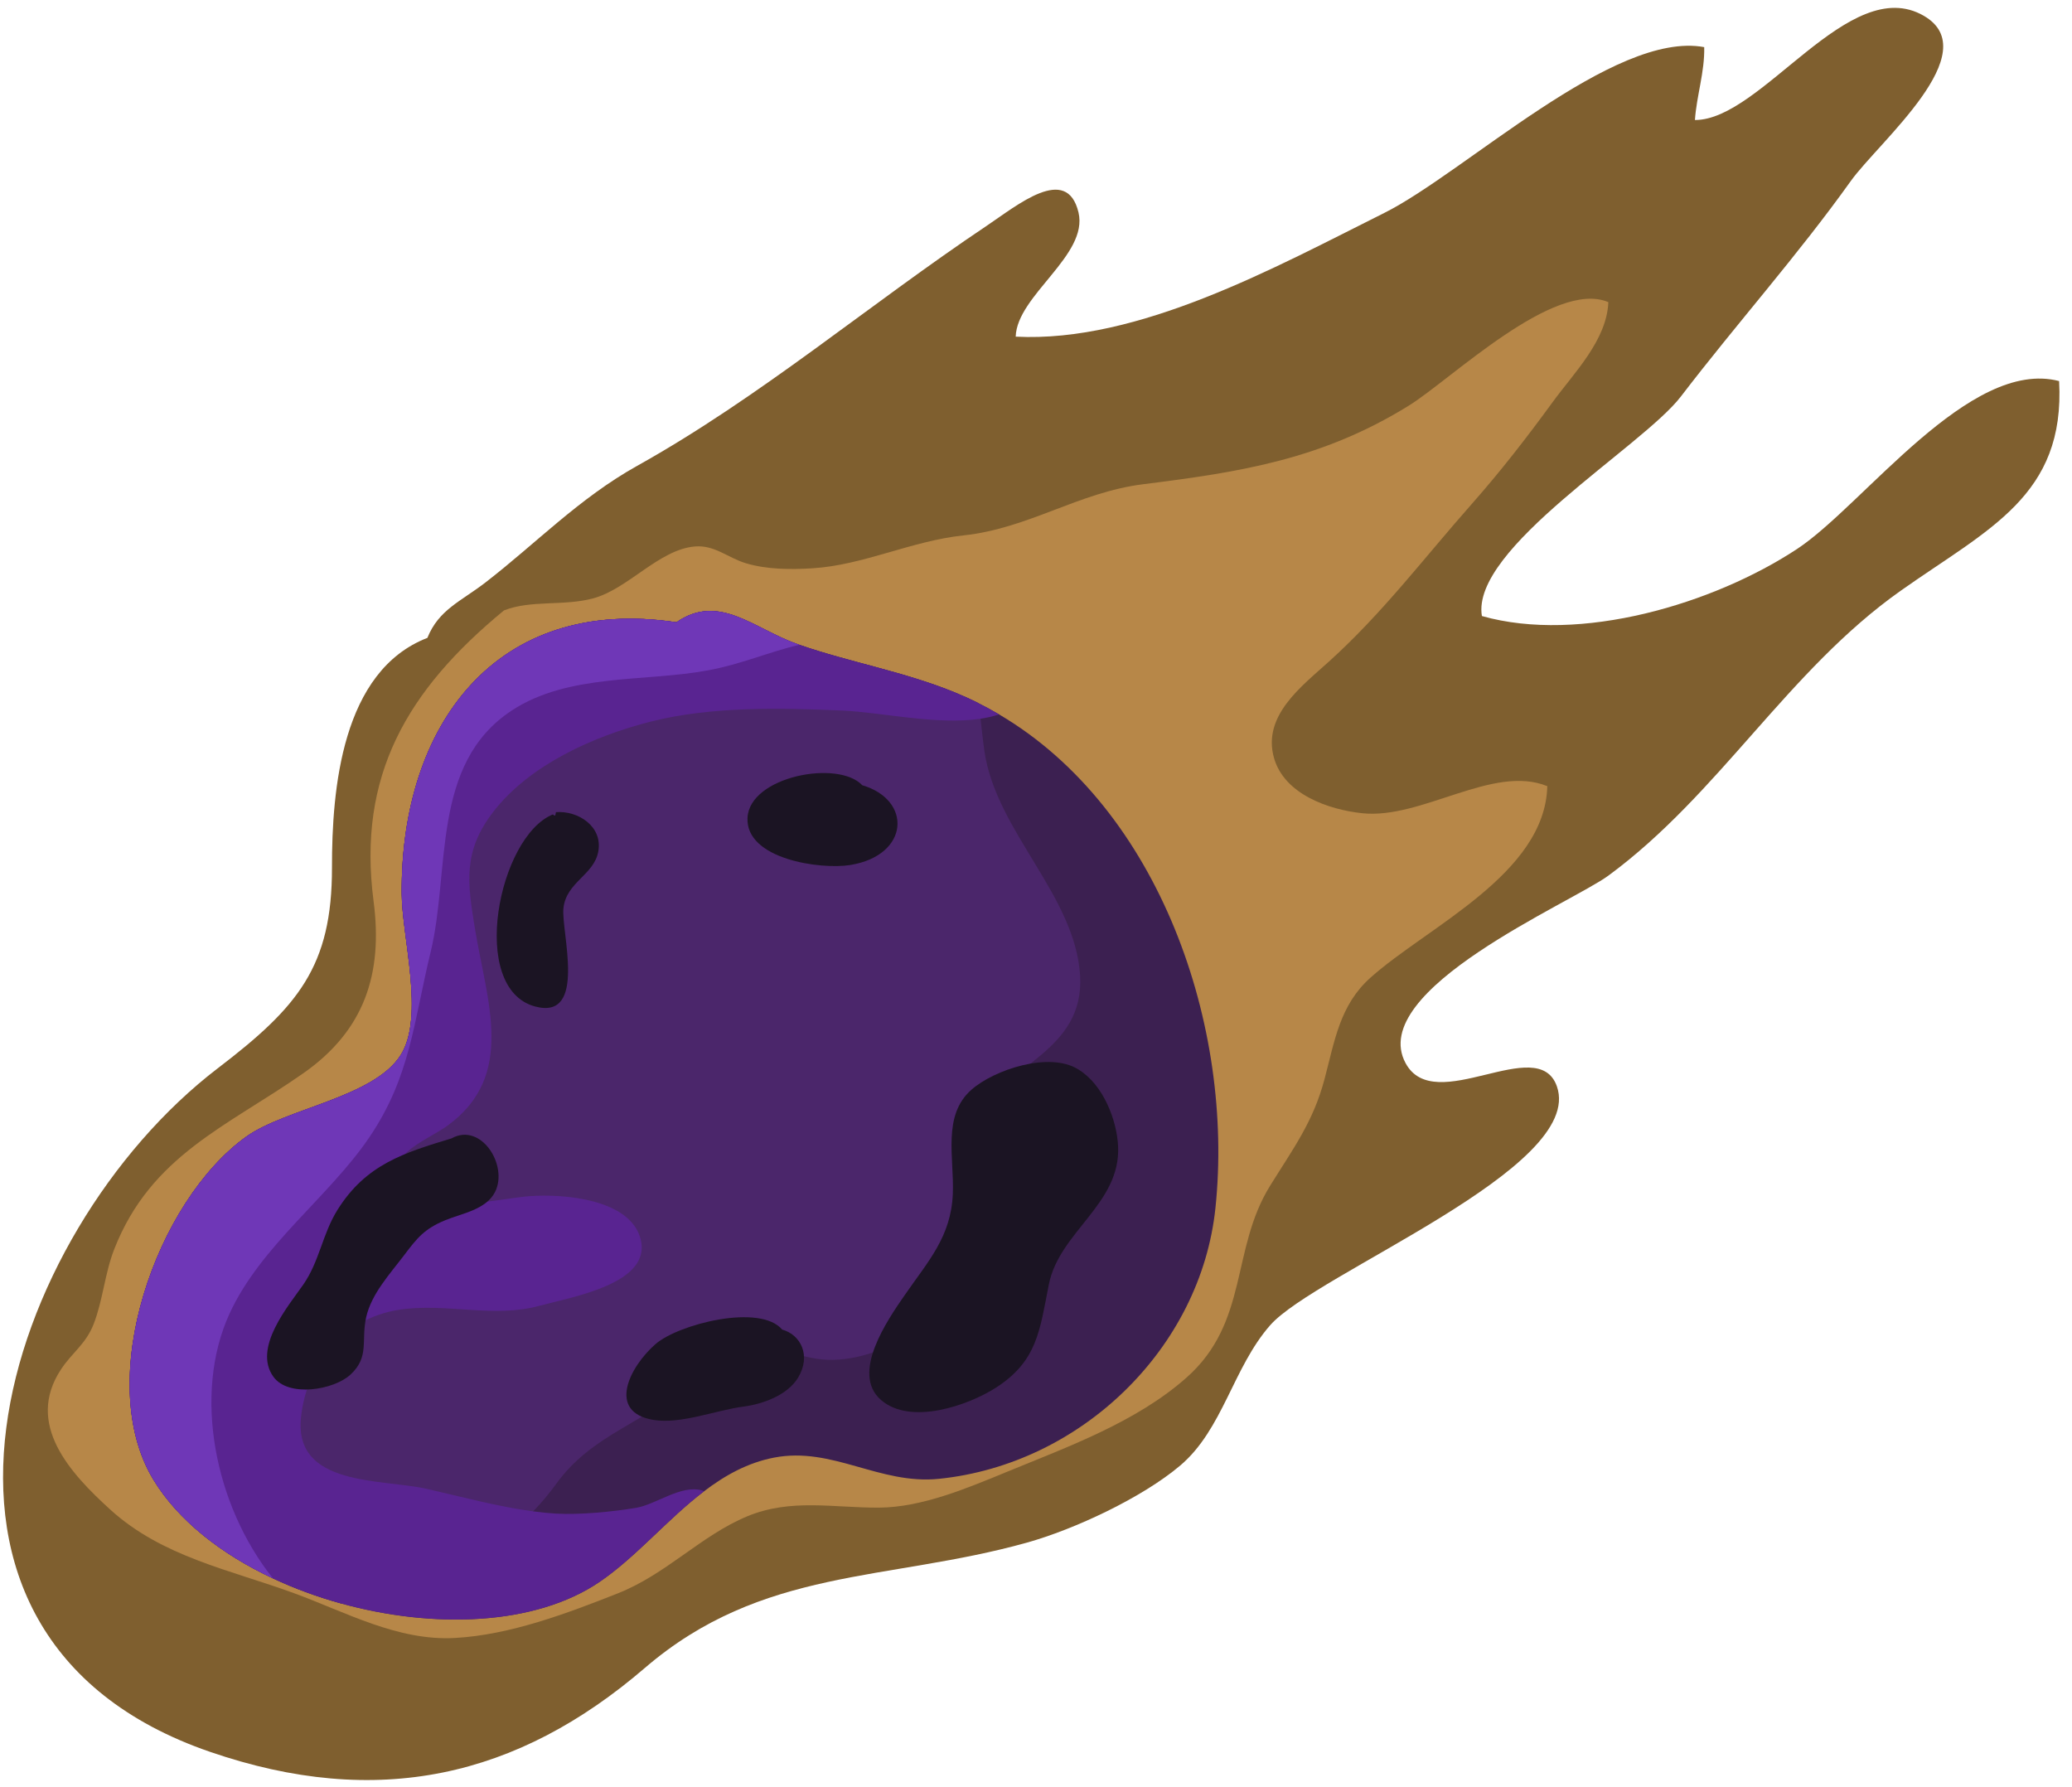 <svg width="109" height="94" viewBox="0 0 109 94" fill="none" xmlns="http://www.w3.org/2000/svg">
<path d="M22.483 33.554C17.981 35.299 17.459 41.508 17.464 45.635C17.471 50.845 15.675 52.97 11.466 56.187C0.154 64.833 -6.775 86.016 11.039 92.149C19.866 95.188 27.226 93.495 33.923 87.739C40.102 82.43 46.658 83.2 54.011 81.15C56.523 80.449 60.086 78.784 62.085 77.093C64.332 75.19 64.861 71.944 66.817 69.713C69.211 66.982 83.412 61.447 81.902 57.146C80.905 54.306 75.473 58.777 73.941 55.922C71.875 52.069 82.669 47.489 84.61 46.061C90.449 41.767 94.051 35.269 99.989 31.074C104.595 27.819 108.653 26.088 108.322 20.045C103.61 18.819 98.039 26.566 94.545 28.872C90.143 31.777 83.115 33.866 77.957 32.405C77.362 28.848 86.403 23.499 88.425 20.857C91.37 17.01 94.544 13.467 97.362 9.524C98.831 7.468 104.525 2.742 101.195 0.826C97.273 -1.432 92.68 6.325 89.164 6.313C89.248 5.047 89.684 3.776 89.652 2.479C84.91 1.594 77.042 9.094 72.816 11.204C67.111 14.052 59.897 18.042 53.432 17.709C53.497 15.535 57.273 13.428 56.735 11.173C56.123 8.61 53.511 10.803 51.891 11.888C45.72 16.019 39.989 20.896 33.518 24.505C30.471 26.204 28.179 28.601 25.54 30.638C24.241 31.641 23.084 32.063 22.483 33.554Z" fill="#7F5F2F"/>
<path d="M26.511 32.11C21.42 36.302 18.789 40.801 19.653 47.409C20.151 51.22 19.175 54.204 15.955 56.457C11.963 59.25 7.939 60.776 6.008 65.716C5.512 66.985 5.413 68.403 4.926 69.651C4.514 70.707 3.802 71.136 3.211 72.031C1.302 74.922 3.706 77.505 5.809 79.416C8.542 81.899 12.1 82.575 15.452 83.801C18.182 84.799 20.918 86.329 23.936 86.162C26.826 86.002 29.816 84.875 32.499 83.816C35.059 82.805 36.875 80.773 39.314 79.761C41.605 78.81 43.855 79.32 46.249 79.306C48.51 79.292 50.917 78.267 52.997 77.412C56.201 76.095 59.793 74.796 62.425 72.46C65.706 69.547 64.741 65.722 66.81 62.383C68.024 60.422 69.074 59.033 69.673 56.785C70.216 54.747 70.476 52.877 72.092 51.431C75.098 48.741 81.279 45.978 81.398 41.355C78.544 40.189 74.797 43.112 71.659 42.778C69.878 42.588 67.553 41.775 67.017 39.859C66.399 37.647 68.473 36.101 69.92 34.792C72.76 32.221 74.895 29.372 77.414 26.522C78.945 24.789 80.325 23.01 81.686 21.142C82.802 19.611 84.528 17.901 84.609 15.894C81.758 14.678 76.326 19.967 74.108 21.34C69.562 24.153 65.293 24.829 60.144 25.471C56.74 25.895 54.115 27.8 50.68 28.164C47.96 28.451 45.411 29.73 42.743 29.894C41.586 29.965 40.339 29.96 39.231 29.626C38.287 29.341 37.596 28.659 36.554 28.746C34.669 28.905 33.042 30.981 31.204 31.476C29.649 31.894 27.939 31.547 26.511 32.11Z" fill="#B78748"/>
<path d="M63.94 63.54C63.174 70.887 56.907 77.021 49.393 77.791C46.273 78.111 43.781 76.081 40.718 76.675C39.332 76.943 38.144 77.605 37.047 78.438C35.118 79.902 33.473 81.897 31.538 83.214C28.151 85.517 22.791 85.692 17.933 84.343C16.695 84 15.49 83.559 14.357 83.026C11.656 81.76 9.375 79.984 8.072 77.839C4.89 72.596 8.238 63.156 12.965 59.785C15.049 58.299 19.701 57.725 21.092 55.478C22.345 53.456 21.149 49.314 21.132 47.014C21.068 38.164 26.086 31.307 35.585 32.733C37.822 31.18 39.637 33.065 41.947 33.882C41.982 33.894 42.019 33.907 42.054 33.919C44.679 34.833 47.546 35.323 50.252 36.432C50.661 36.6 51.063 36.782 51.454 36.979C51.83 37.167 52.198 37.366 52.557 37.579C61.016 42.555 64.935 54.002 63.94 63.54Z" fill="#3C2051"/>
<path d="M51.194 58.775C49.527 61.379 52.554 64.136 51.026 66.948C49.569 69.629 45.741 72.102 42.647 71.418C39.392 70.698 38.818 70.476 36.318 72.715C33.881 74.896 31.158 75.427 29.256 78.061C28.888 78.57 28.484 79.051 28.049 79.501C25.442 82.2 21.709 83.847 17.933 84.343C16.695 84 15.49 83.559 14.357 83.026C11.656 81.76 9.375 79.984 8.072 77.839C4.89 72.596 8.238 63.156 12.965 59.785C15.049 58.299 19.701 57.725 21.092 55.478C22.345 53.456 21.149 49.314 21.132 47.014C21.068 38.164 26.086 31.307 35.585 32.733C37.822 31.18 39.637 33.065 41.947 33.882C41.982 33.894 42.019 33.907 42.054 33.919C44.679 34.833 47.546 35.323 50.252 36.432C50.661 36.6 51.063 36.782 51.454 36.979C51.509 37.242 51.548 37.515 51.583 37.806C51.642 38.3 51.691 38.847 51.782 39.487C52.389 43.734 56.568 47.091 56.82 51.32C57.054 55.281 52.935 56.055 51.194 58.775Z" fill="#4B266B"/>
<path d="M52.557 37.58C52.251 37.682 51.924 37.756 51.583 37.807C49.289 38.153 46.323 37.463 44.313 37.377C41.03 37.236 37.409 37.151 34.217 37.963C31.252 38.717 27.876 40.217 25.957 42.695C24.34 44.782 24.586 46.427 24.992 48.896C25.617 52.684 27.144 56.576 23.56 59.199C22.358 60.078 19.686 60.922 21.617 62.602C23.131 63.92 26.166 63.043 27.89 62.92C29.641 62.795 33.153 63.064 33.701 65.182C34.306 67.529 30.067 68.227 28.375 68.689C25.939 69.354 23.462 68.518 20.99 68.898C18.117 69.339 16.127 71.705 15.833 74.573C15.463 78.21 20.076 77.781 22.45 78.318C24.238 78.723 26.186 79.255 28.049 79.502C28.459 79.557 28.866 79.598 29.266 79.621C30.51 79.691 32.217 79.523 33.451 79.318C34.52 79.142 35.831 78.08 36.938 78.403C36.975 78.413 37.012 78.425 37.047 78.439C35.118 79.903 33.473 81.898 31.538 83.215C28.151 85.518 22.791 85.693 17.933 84.344C16.695 84.001 15.49 83.56 14.357 83.027C11.656 81.761 9.375 79.985 8.072 77.84C4.89 72.597 8.238 63.157 12.965 59.786C15.049 58.3 19.701 57.726 21.092 55.479C22.345 53.457 21.149 49.315 21.132 47.015C21.068 38.166 26.086 31.308 35.585 32.734C37.822 31.181 39.637 33.066 41.947 33.883C41.982 33.895 42.019 33.908 42.054 33.92C44.679 34.834 47.546 35.324 50.252 36.433C50.661 36.601 51.063 36.783 51.454 36.98C51.83 37.168 52.198 37.367 52.557 37.58Z" fill="#592491"/>
<path d="M42.054 33.919C40.437 34.293 39.019 34.938 37.216 35.268C33.895 35.878 29.898 35.421 26.925 37.372C22.646 40.181 23.698 45.798 22.65 50.098C21.763 53.74 21.596 56.631 19.428 59.828C17.297 62.97 13.72 65.522 12.077 69.097C10.127 73.34 11.298 79.196 14.357 83.026C11.656 81.76 9.375 79.984 8.072 77.839C4.89 72.596 8.238 63.156 12.965 59.785C15.049 58.299 19.701 57.725 21.092 55.478C22.345 53.456 21.149 49.314 21.132 47.014C21.068 38.164 26.086 31.307 35.585 32.733C37.822 31.18 39.637 33.065 41.947 33.882C41.982 33.895 42.019 33.907 42.054 33.919Z" fill="#6F37B7"/>
<path d="M41.147 69.94C39.98 68.558 35.688 69.65 34.479 70.708C33.102 71.913 31.921 74.29 34.38 74.692C35.823 74.928 37.652 74.181 39.114 73.991C40.114 73.86 41.426 73.4 41.989 72.461C42.675 71.317 42.135 70.215 41.147 69.94Z" fill="#1B1423"/>
<path d="M56.716 56.249C55.213 55.309 52.304 56.258 51.093 57.332C49.561 58.69 50.203 60.912 50.124 62.804C50.03 65.052 48.843 66.322 47.596 68.123C46.683 69.441 44.74 72.249 46.345 73.642C47.911 75.002 50.958 73.912 52.375 73.007C54.578 71.598 54.695 69.98 55.177 67.56C55.729 64.79 58.961 63.328 58.819 60.3C58.756 58.935 58.046 57.05 56.716 56.249Z" fill="#1B1423"/>
<path d="M45.36 41.306C44.088 39.951 39.431 40.841 39.324 43.017C39.215 45.198 43.174 45.757 44.734 45.501C47.851 44.991 47.997 42.077 45.36 41.306Z" fill="#1B1423"/>
<path d="M23.755 59.882C21.27 60.636 19.249 61.243 17.746 63.656C16.96 64.919 16.81 66.339 15.957 67.57C15.18 68.689 13.284 70.9 14.384 72.424C15.176 73.521 17.562 73.118 18.436 72.31C19.45 71.373 18.987 70.528 19.262 69.293C19.538 68.056 20.523 67.002 21.265 66.02C21.951 65.112 22.328 64.644 23.402 64.196C24.271 63.834 25.565 63.64 26.04 62.706C26.754 61.303 25.303 59.017 23.755 59.882Z" fill="#1B1423"/>
<path d="M29.084 42.841C26.218 44.003 24.629 51.989 28.141 52.942C30.93 53.699 29.499 48.974 29.642 47.758C29.802 46.394 31.24 46.032 31.472 44.8C31.722 43.469 30.402 42.629 29.245 42.722C29.21 42.865 29.245 42.977 29.084 42.841Z" fill="#1B1423"/>
</svg>
